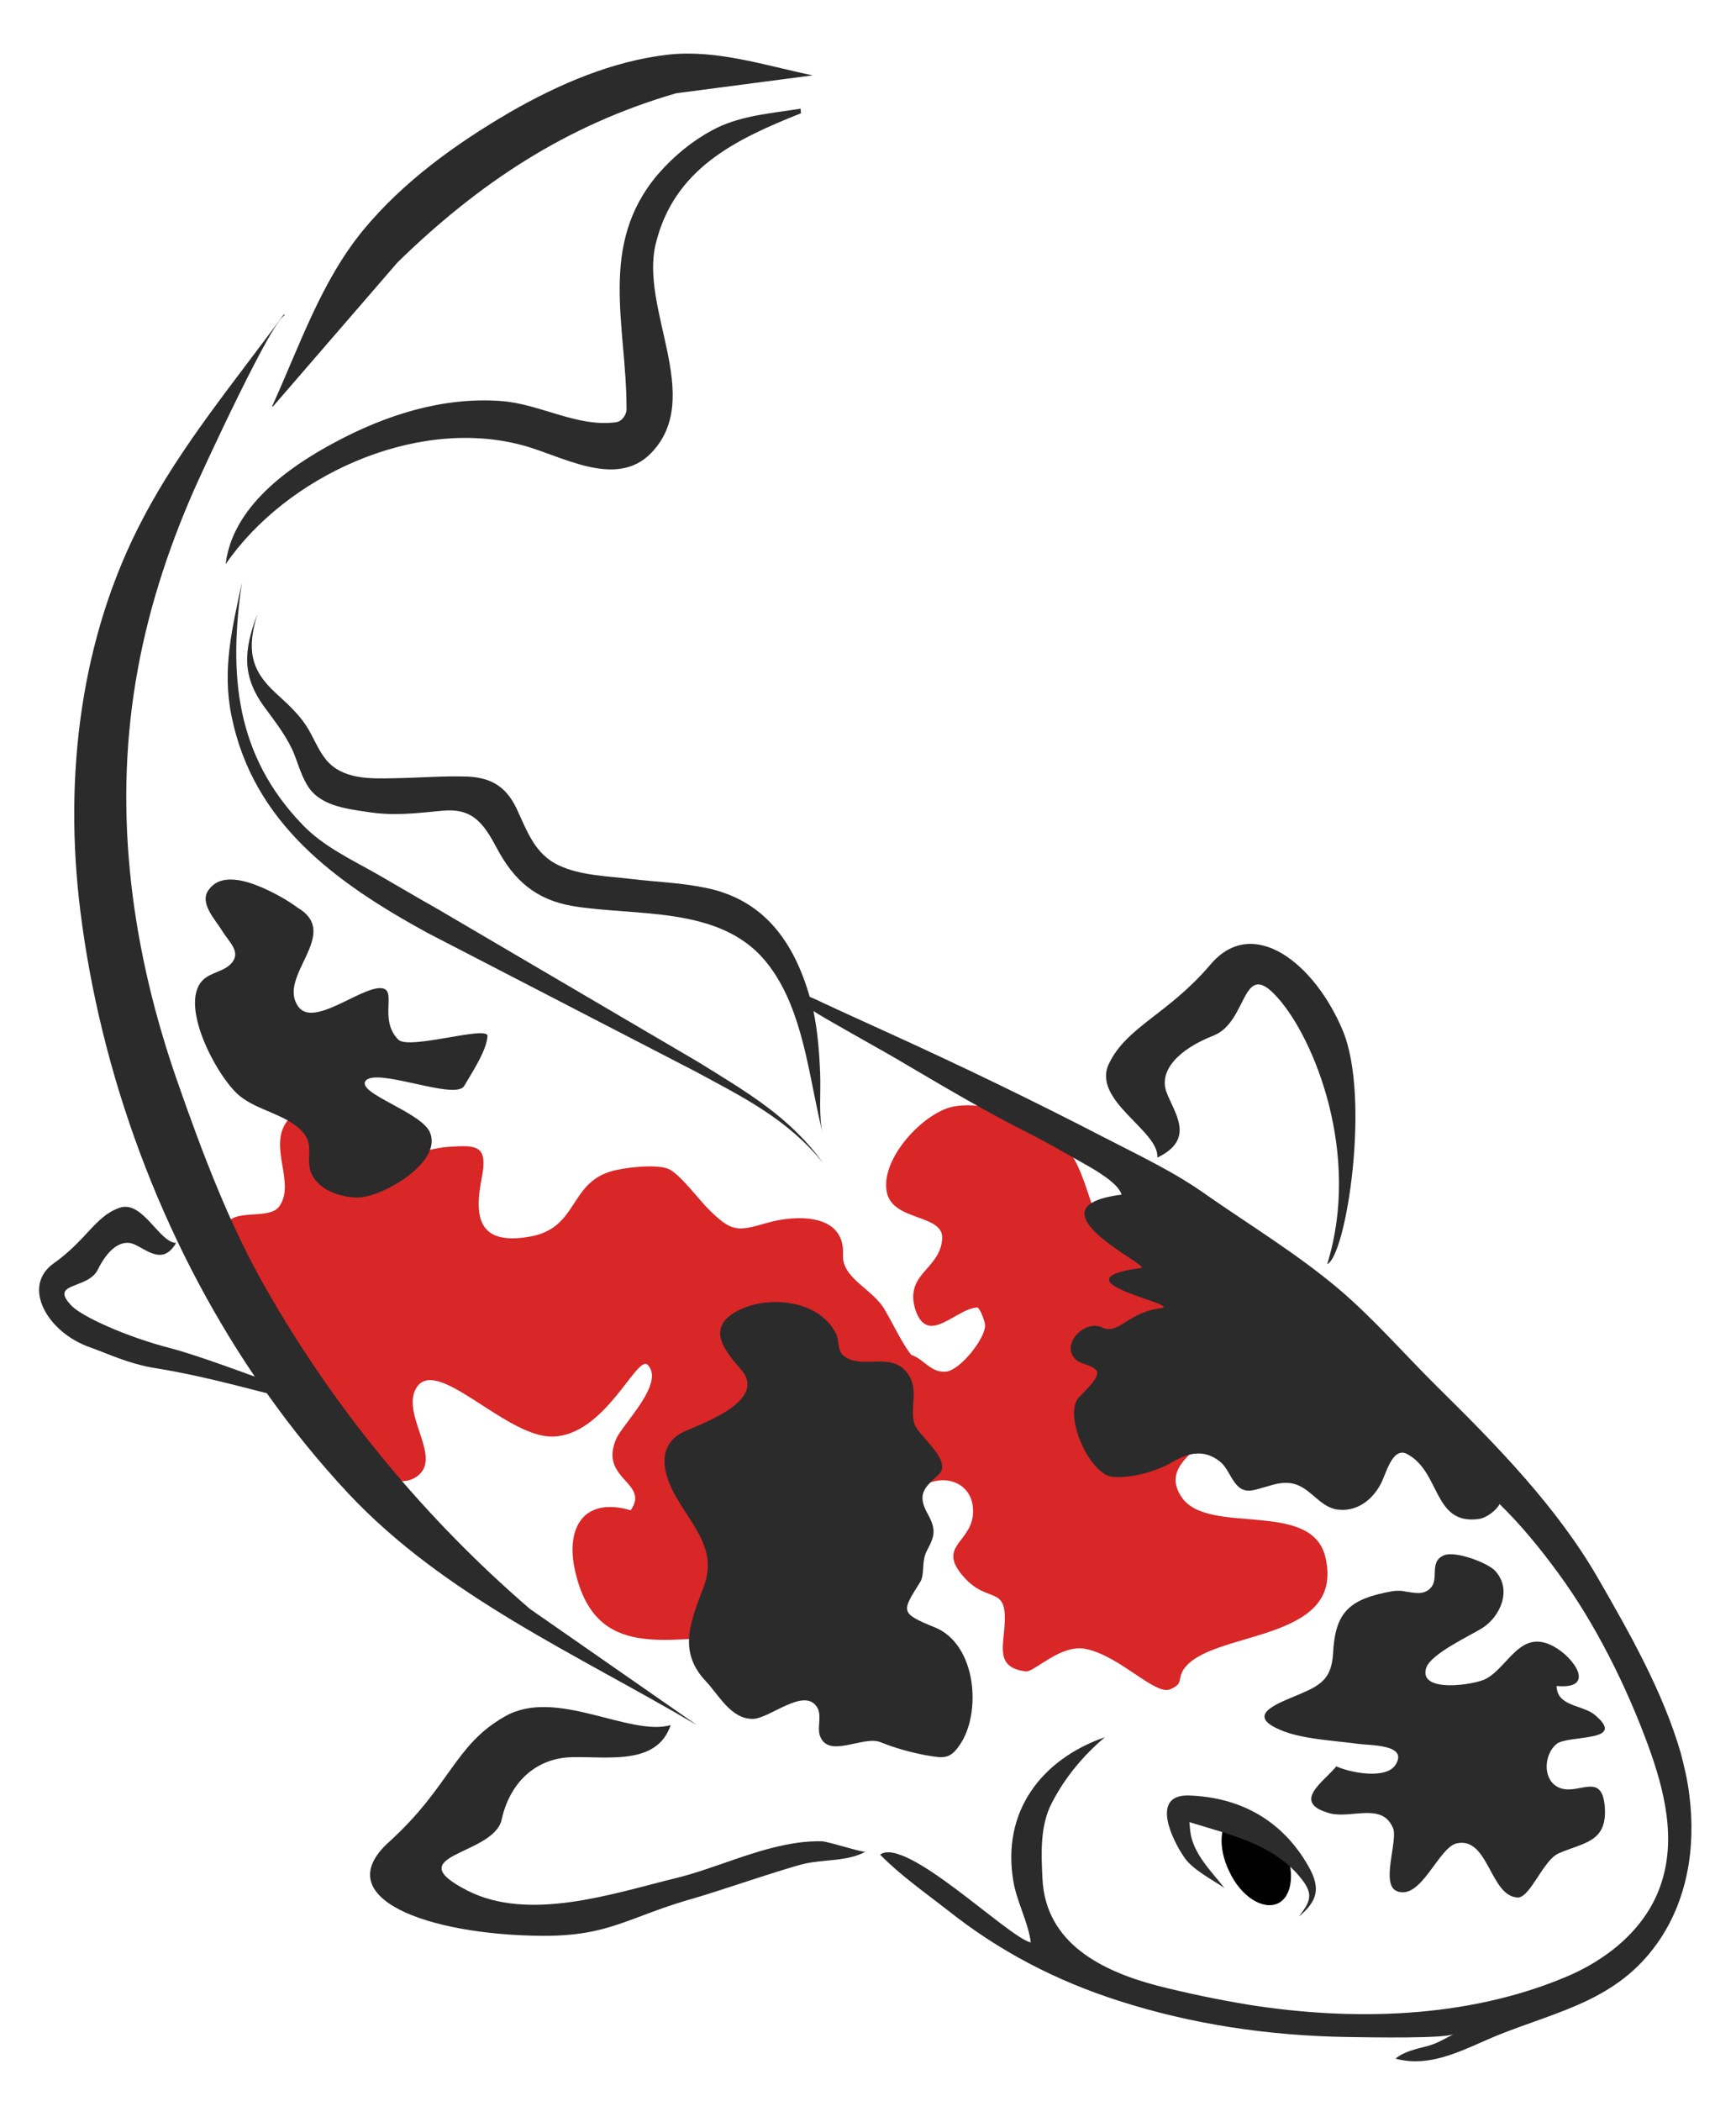 <?xml version="1.0" encoding="utf-8"?>
<!-- Generator: Adobe Illustrator 15.0.0, SVG Export Plug-In . SVG Version: 6.00 Build 0)  -->
<!DOCTYPE svg PUBLIC "-//W3C//DTD SVG 1.1//EN" "http://www.w3.org/Graphics/SVG/1.1/DTD/svg11.dtd">
<svg version="1.1" id="Layer_1" xmlns="http://www.w3.org/2000/svg" xmlns:xlink="http://www.w3.org/1999/xlink" x="0px" y="0px"
	 width="417px" height="504.5px" viewBox="25 -96.5 417 504.5" enable-background="new 25 -96.5 417 504.5" xml:space="preserve">
<path fill-rule="evenodd" clip-rule="evenodd" fill="#2B2B2B" d="M232.9,348.2c-4.4,2.4-10,1.8-14.7,2.9c-4.7,1.1-21.3,6.8-25.9,8.1
	c-16.5,4.6-20.6,9.3-37.1,9.2c-27.5-0.2-51.6-9.1-36.8-22.5c14.8-13.4,15.7-23.3,27.9-30.2c12.2-7,29.8,4.9,39.8,2.1
	c-3.3,9.7-14.9,7.5-23.7,7.7c-8.9,0.2-15,6.3-16.9,15c-2,8.7-25.2,8.3-8.3,17c14.8,7.6,34.9,0.8,49.9-2.9c7.9-1.9,15.4-5.3,23.3-7.3
	c3.9-1,7.9-1.7,12-1.6C223.8,345.7,232.4,348.5,232.9,348.2z"/>
<path fill="#010101" d="M321.6,339.1c3.6-1.7,8.9,1.6,11.7,7.6c2.9,6,2.2,12.2-1.3,13.9c-3.6,1.7-8.9-1.6-11.7-7.6
	C317.4,347.1,317.9,340.8,321.6,339.1z"/>
<path fill="#D92627" d="M306.1,309.2c3.2-1.4,1.7-2.2,3.1-4.6c6.1-9.8,39-6.2,34.2-27c-3.2-14.2-28.3-5.1-34.6-14.6
	c-7.2-10.8,16-13.7,5.7-23.9c-3.7-3.6-9.9-1.9-14.1-4.8c-7-4.8-6.7-6.1-1.6-10.8c6.8-6.3,12.2-8.4,14.5-18.6
	c-7.4,0.9-14.5,3.4-20.5-2.5c-6.6-6.4-6.1-17.6-12.5-24.3c-5.7-5.9-18.6-10.5-26.5-8.8c-7,1.5-17.3,12.4-15.8,20.4
	c1.3,7.3,14.1,5.2,13.3,11.6c-0.7,7.2-9.1,8.1-6.4,16.8c3,8.8,9.7-0.4,14.9-0.6c0.6,0.2,1.8,3.4,1.8,4.1c0.4,2.9-5.8,10.9-9.3,11.3
	c-3.7,0.4-5.3-3-8.4-4c-2.1-2.6-4.3-7.3-6.4-10.9c-3-5.1-10.4-7.5-10-13.3c0.4-9.9-11.4-9.5-18.3-7.5c-7.2,2.1-8.5,2.2-14.2-3.5
	c-2.1-2.1-6.9-8.5-9.5-9.5c-3-1.2-10.7-0.3-13.7,0.6c-10.2,3-7.9,13.7-19.6,15.7c-12.1,2.1-13.4-4.4-11.5-14c1.6-8-1.2-8-7.6-7.6
	c-8.5,0.5-11.6,5.4-14.1-4.7c-1-4.2-4.2-6.2-8.2-7c-5.6,0.2-13.1,0.6-16.8,5.5c-4.7,6.2,2.1,14.8-1.9,20.5
	c-2.5,3.5-11.1,0.2-13.1,4.8c-4.5,10.8,5.8,26.2,11.2,34.2c3.6,5.2,7.5,10.4,11.7,15.1c0,0,0,0,0.1,0.1c3.8,4.1,18.1,16.8,24.2,9.7
	c3.9-4.7-4.4-14-1.4-19.9c4.5-8.9,21.4,11.4,32.8,11.3c12.8-0.1,20.4-19.9,23-17.2c4.2,4.4-6,14.1-7.6,17.8
	c-4.2,9.7,8.2,10.4,3.5,17.1c-11.8-3.4-15.7,4.8-13.3,14.8c5,21.7,22.7,15.4,38.5,15.7c11.3,0.2,14,9.9,25.3,3.3
	c10.7-6.3,15.9-10.9,14.7-23.4c-0.5-5.2-0.7-11.4,3.5-15.2c5.7-4.8,14.2-2.2,13.5,5.9c-0.6,6.7-8.6,7.6-2.3,14.8
	c5.9,6.8,10.6,1.8,9.9,11.7c-0.3,5.4-2.1,10.2,5.1,11.1c2.1,0.2,8.3-6.6,14.4-5.4C294.1,301.2,302.4,310.7,306.1,309.2z"/>
<path fill="#2B2B2B" d="M220.2-78.4l-32.8,4.3c-26.5,7.7-47.4,21.6-66.9,40.6l-30,34.7L90.4,1c6.6-14.5,11.7-29.9,21.9-42.3
	c9.6-11.6,22.1-20.6,35.1-28.2c11.8-6.8,24.8-12.4,38.3-13.9C197.3-84.6,208.7-80.8,220.2-78.4L220.2-78.4z"/>
<polygon fill="#231F20" points="381.2,393.9 381.2,393.9 381.4,393.9 "/>
<g>
	<path fill="#2B2C2B" d="M79.2,39c1.6-13.6,14.8-23.2,26.3-29.3c12.1-6.5,25.8-10.9,39.7-9.9c9.4,0.6,18.4,6.4,27.8,5.1
		c1.5-0.2,2.6-2,2.5-3.3c0-20-6.9-39.2,7.5-56.2c4-4.6,8.8-8.5,14.2-11.2c6.2-3,13.2-3.5,20.1-4.6l0.1,1.1
		c-15.8,6.3-30.5,13.3-34.9,31.4c-3.8,15.7,11.6,36.7-0.9,50c-8.6,9.2-22.2,0.5-31.6-1.8C124.5,3.7,93.7,17.9,79.2,39z"/>
</g>
<path fill="#2B2B2B" d="M362.5,285.7c2.1,0.3,4.3,0.9,5.9-0.6c2.6-2.3-0.4-6.5,3.5-8.1c2.7-1.1,10.5,1.8,12.3,3.8
	c4.1,4.6,1.1,10.9-3,13.6c-3,1.9-12.4,6.2-13.6,9.6c-2.1,6.3,12,4.1,14.5,2.6c5.4-3.1,8.2-12,16.1-7.7c5,2.7,10.3,10.4,0.7,9.5
	c0.1,4.9,6,4.5,9,6.8c8.5,6.9-6.4,4.8-9.1,7.2c-2.8,2.4-3.3,8,0.1,10.1c4.7,2.9,11-4.3,11.6,5.2c0.5,8.3-5.2,8.3-11.1,10.9
	c-3.7,1.6-6.8,10.6-9.8,10.6c-6.7-0.2-7-14.7-14.7-13c-4.4,1-8.5,13.7-14.3,11.5c-4.1-1.5,0.3-12.3-1-15.2
	c-2.6-6.2-9.9-2.2-15.1-3.5c-9.5-2.6-1.6-7.5,1.5-11.3c3.2,1.5,12.1,3.3,14.3-0.5c2.9-4.8-6.2-4.5-9.1-4.9
	c-5.7-0.8-13.6-1.1-18.8-3.4c-9.1-3.9,1.1-6.8,5.6-8.9c5-2.1,6.8-4.1,7.2-9.2c0.5-9.9,3.5-13.3,14.5-15.2
	C360.8,285.5,361.7,285.5,362.5,285.7z"/>
<path fill="#2B2B2B" d="M249.5,294.3c-8.4-3.4-7.9-3.8-3.5-10.8c1.2-1.9,0.3-5,1.6-7.5c2-3.7,2.3-5.2,0.2-9
	c-2.6-4.7-0.7-6.3,2.6-9.3c3.7-3.4-5-9.4-5.8-12.4c-1-3.6,0.9-7.8-1.1-11.2c-3.8-6.7-11.6-1.2-16.1-5.2c-1.1-1-0.9-3.3-1.4-4.7
	c-3.6-8.2-15.6-9.7-23-6.3c-8.4,3.9-4.7,9.2,0,14.5c6.3,7.2-8.3,12.6-13.2,14.7c-7.3,3.1-5.8,10.3-2.1,16.4c4.1,7,9.5,12.4,6.4,20.9
	c-3,8.1-6.5,15.5,0.4,22.8c3.2,3.4,6.1,9.2,11.4,9.1c4-0.1,12.2-7.6,15.3-2.9c1.3,1.9,0.1,4.7,0.7,6.8c1.9,5.9,10.4,0,14.6,1.7
	c3.5,1.4,6.7,2.3,10.7,3.1c4.2,0.7,5.9,1.2,8.3-2.4C260.8,315.1,259.7,298.4,249.5,294.3z"/>
<path fill="#2B2B2B" d="M86.6,116.1c-4.4-1.7-9-2.3-11.4,1c-2.5,3.2,1.5,7.2,3.2,10c1.6,2.6,4.2,4.7,2.6,7.2
	c-1.7,2.6-5.3,2.5-7.4,4.7c-5.7,6.1,3.8,23.6,9.1,27.8c4.3,3.4,10.8,4.3,14.7,8.2c3.2,3.3,1.1,6.2,2.2,9.8c1.5,4.4,7.2,6.3,11.3,6.3
	c5.7,0,20.4-8.3,17.4-15.6c-2-4.9-17.6-9.4-15.5-12.4c2.5-3.4,21.6,4.8,23.7,1.2c2.7-4.5,5.4-8.8,5.6-12c0.1-2.6-18.8,3.4-21.4,0.9
	c-5-5,0.1-12.4-4.4-12.4c-5,0-16,9.4-19.6,4.5c-5.4-7.3,10.5-17.5-0.2-23.8C94.4,119.9,90.5,117.6,86.6,116.1z"/>
<g>
	<path fill="#2B2C2B" d="M83.1,43.4c-3.2,22-1.6,41.4,14.6,58.2c5.1,5.3,11.9,8.4,18.2,12c4.7,2.7,9.4,5.5,14.2,8.2l62.7,36.8
		c11.6,7.2,21.9,13.1,29.9,24.2c-8.5-10.5-19-15.7-30.9-22.1l-64.2-33.2c-21.9-12-41.8-26.3-47-52.1C78.3,64.1,80.8,54.4,83.1,43.4z
		"/>
</g>
<g>
	<path fill="#2B2C2B" d="M337,363.8c2.3-3.1,3.6-4.9,1.2-8.3c-6.5-9-17.5-11.3-27.5-14.4c0,0,0.2,2,0.2,2.1c0.6,5.4,5,9.6,8.2,13.7
		l0,0c-2.9-2-7.9-4.5-9.8-7.6c-2.6-3.8-8.1-14.8,1.2-14.6c12.6,0.4,22.6,6.1,28.8,17C342.3,357,341.5,360,337,363.8z"/>
</g>
<path fill-rule="evenodd" clip-rule="evenodd" fill="#2B2B2B" d="M343.8,207.1c4.6-2,10.5-40.2,3.7-56.2
	c-6.7-16-21.5-27.8-31.7-15.8c-10.2,12-20.1,14.9-24.4,23.8c-4.3,8.9,12.1,16.1,11.6,22.6c9.2-4.4,4.2-10.5,2.2-15.7
	c-1.9-5.2,2.9-10.3,11.3-13.6c8.4-3.3,6.7-18.9,15.4-9.1C340.7,152.9,352,180.7,343.8,207.1z"/>
<path fill="#2B2B2B" d="M430.8,334.7c-0.4-3.5-1.2-6.9-2.1-10.3c-4.3-14.7-12.2-28.6-19.8-41.8c-9.9-17.2-24.4-32-38.5-45.9
	c-7.9-7.8-15.4-16.5-23.9-23.7c-9.7-8.2-21-15.1-31.5-22.4c-7.8-5.6-16.2-9.5-24.7-13.9c-17.2-8.9-34.6-17.3-52.2-25.3
	c-5.2-2.4-10.4-4.7-15.5-7.1c-1-0.5-2.1-1-3.1-1.4c-3.8-13.2-11-23.4-25.1-26.2c-5.8-1.2-11.8-1.4-17.7-2.1
	c-5.7-0.7-12.1-0.8-17.3-3.2c-6-2.7-7.8-8.4-10.4-13.9c-2.5-5.1-6-7.2-11.6-7.5c-5.9-0.2-11.8,0.3-17.7,0.4
	c-5.7,0.1-12.5,0.4-16.5-4.6c-1.9-2.4-3-5.5-4.7-8.1c-2-3-4.6-5.3-7.2-7.7c-6.4-5.8-6.9-10.9-4.5-19c-3.3,8.8-3.8,15,2,22.7
	c2.3,3.1,4.6,6.1,6.3,9.6c1.3,2.8,2,5.9,3.6,8.6c2.9,5.1,9.3,5.8,14.6,6.6c6.2,1,11.7,0.3,18-0.3c7.3-0.7,9.9,3.1,13.1,9.1
	c4.1,7.7,9.4,12.3,18.2,13.8c15.1,2.5,34.9-0.1,46,12.9c8.5,10,10.3,24.9,13,37.3c0.3,1.5,0.7,3,1,4.5c-1-4.5-0.4-9.9-0.6-14.6
	c-0.2-5-0.6-10-1.6-14.9c2.4,1.7,17.4,9.9,22,12.7c9.7,5.7,19.3,11.4,29.4,16.5c4.8,2.4,9.4,5.1,14,7.7c2.3,1.3,7.9,4.5,8.6,7.2
	c-23.6,3,7.5,17.3,4.7,17.6c-22.1,3.1,11,9,4.6,9.7c-7.9,1-10,6.5-14,4.6c-4.1-2-10.1,4.1-6.3,7.7c1.3,1.2,4.1,1.3,5,2.7
	c1.2,1.6-4.1,5.9-4.7,7c-2.8,5,3.3,18,8.6,18.5c4.5,0.3,10.1-1.2,14-3.4c3.7-2.2,7.6-3.5,11.6-0.4c2.9,2.1,3.3,7.9,8,7
	c4.5-0.9,8-3.3,12.4-0.4c2.6,1.7,4.6,4.5,7.8,5c4.6,0.7,8.4-2.1,10.5-6c1.3-2.3,2.8-9.2,6.4-7.3c8.1,4.3,6.2,17.1,17.2,15.6
	c2.1-0.3,4.5-2.4,5-3.6c5.3,5.2,9.7,10.6,14.1,16.6c8.9,12.1,16.4,27.2,21.6,41.4c3.9,10.7,6.9,22.6,2.9,33.8
	c-3.7,10.5-13.1,17.9-23.2,22c-23.7,9.8-51,10.4-76,6.4c-7.2-1.2-14.4-2.7-21.5-4.5c-13.4-3.5-27-10.2-27.7-25.8
	c-0.3-6.1-0.6-12.7,2.3-18.2c3.1-6,7.5-11.3,12.7-15.7c-15.2,5.3-24.8,17.8-22,34.5c0.8,5,3.6,9.9,4.2,14.8
	c-5.4-1.2-30-25.6-36.2-21.1c4.8,4.9,10.9,9.2,16.3,13.4c12.3,9.8,26,16.9,41,21.7c17.7,5.7,36.2,8.4,54.9,8.7
	c6.1,0.1,23.4,0.4,25.6-0.7c-2.2,1.1-3.8,2.2-6.4,2.9c-2.6,0.7-5.4,1.2-7.6,3c8.9,2.4,17-2.6,25-5.8c14.4-5.7,28.2-8.3,37.8-21.8
	C430.3,360.1,432.4,347.2,430.8,334.7z"/>
<path fill-rule="evenodd" clip-rule="evenodd" fill="#2B2B2B" d="M152.3,289.9c-25.1-21.6-46.7-47.7-63.1-76.4
	c-9-15.5-15.7-33.4-21.6-50.3c-10.8-30.9-15.4-63.6-10-96.1c2.6-15.8,7.5-31.1,13.9-45.7c1.7-3.9,19.6-42.9,22.1-42.2l-0.5-0.1
	C81.5-5,68.5,10.5,59.4,27.9c-15.2,28.7-19.1,62.3-15.1,94.4c4.9,39.2,19.4,78.6,41.9,111.8c-0.1,0-13.1-4.9-19.8-6.7
	c-11.4-2.9-21.7-7.8-24.1-10.2c-5.8-5.9,3.8-3.9,6.2-8.8c2.4-4.9,5.7-7.5,8.9-6c3.2,1.5,6.8,4.9,9.9-0.4c-4.1-0.1-8.1-10.5-13.7-8.4
	c-5.7,2-7.9,7.8-15.7,13.3c-7.8,5.5-1.6,16.6,8.8,20.2c4,1.4,9.3,4,15.8,5c10,1.6,20.3,4.4,26.6,6c6,8.5,12.6,16.6,19.6,24.1
	c23.1,24.6,54.7,38.5,83.7,55.6L152.3,289.9z"/>
</svg>
